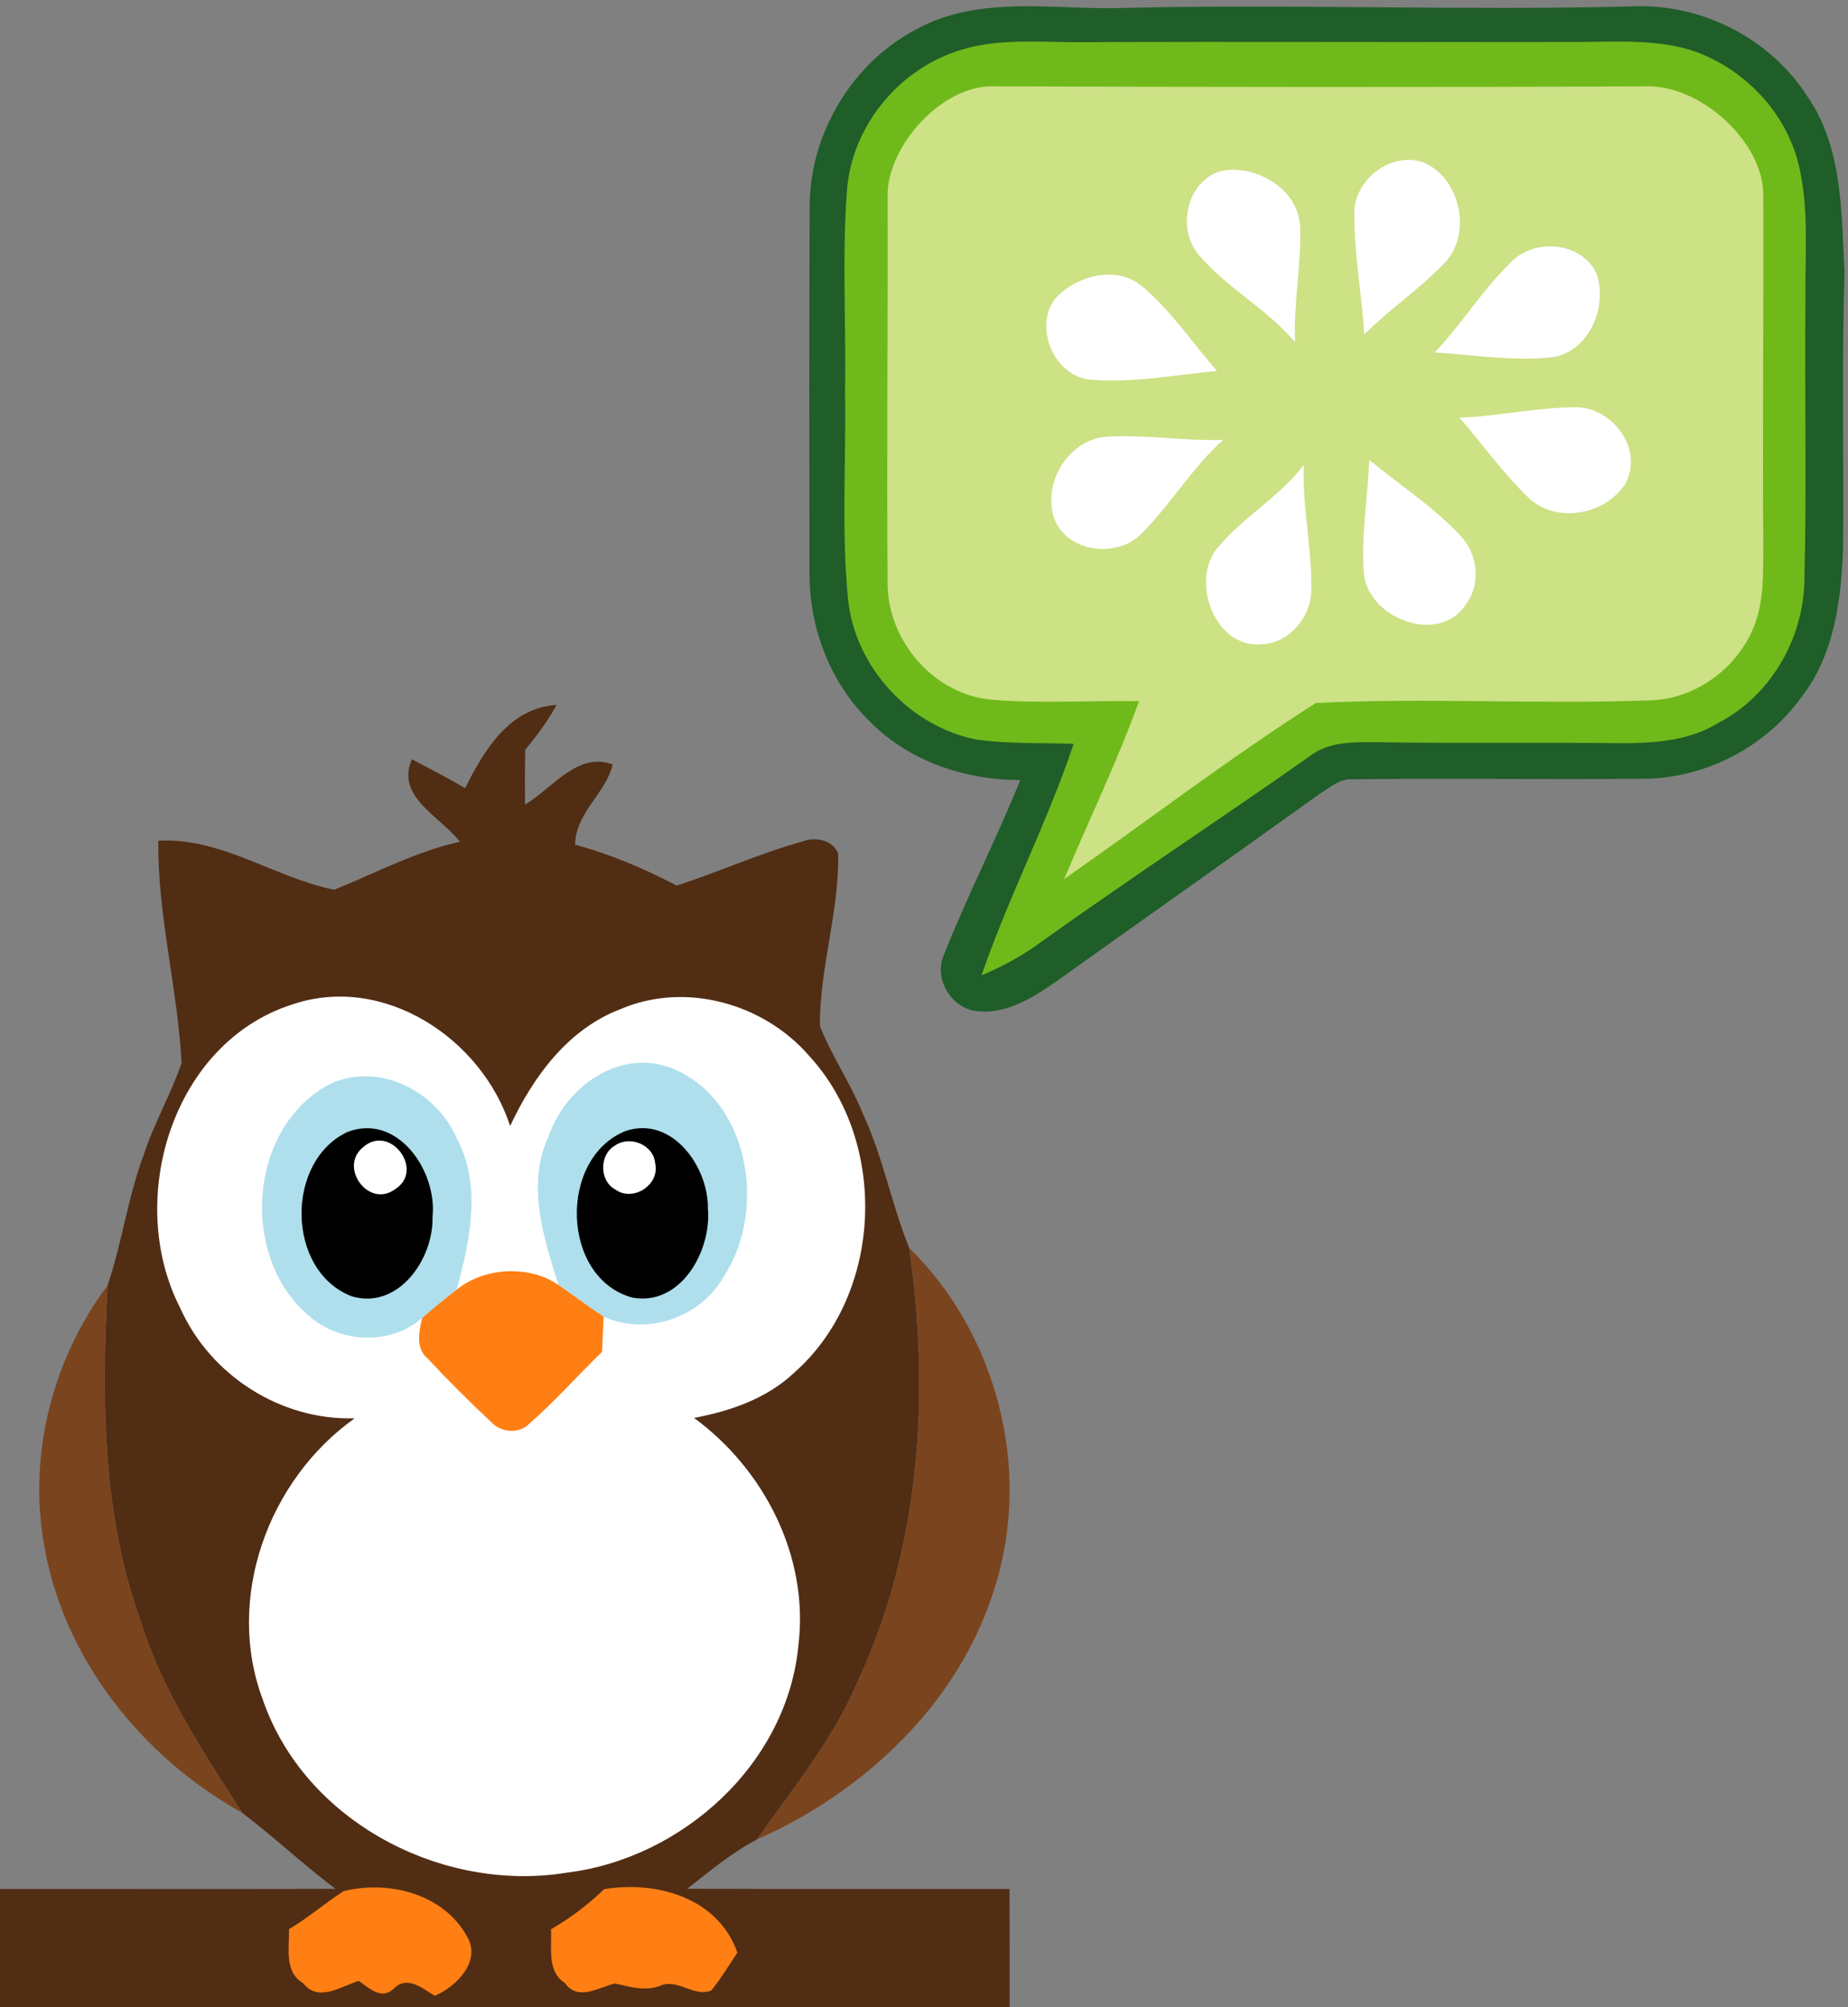 <?xml version="1.0" encoding="UTF-8" standalone="no"?>
<svg width="93px" height="101px" viewBox="0 0 93 101" version="1.1" xmlns="http://www.w3.org/2000/svg" xmlns:xlink="http://www.w3.org/1999/xlink">
    <rect x="0" y="0" width="93" height="101" fill="#808080" stroke="none"/>
    <!-- Generator: Sketch 3.7.2 (28276) - http://www.bohemiancoding.com/sketch -->
    <title>nightwatch-cucumber-logo</title>
    <desc>Created with Sketch.</desc>
    <defs></defs>
    <g id="Page-1" stroke="none" stroke-width="1" fill="none" fill-rule="evenodd">
        <g id="nightwatch-cucumber-logo">
            <path d="M46.328,1.362 C49.399,-0.21 52.956,0.475 56.258,0.407 C64.873,0.192 73.484,0.539 82.094,0.324 C85.578,0.151 89.053,1.892 90.954,4.849 C92.741,7.417 92.664,10.694 92.823,13.697 C92.687,18.267 92.787,22.842 92.755,27.412 C92.678,30.085 92.342,32.928 90.641,35.099 C88.808,37.64 85.732,39.207 82.611,39.189 C77.753,39.235 72.898,39.157 68.044,39.216 C67.414,39.175 66.924,39.641 66.42,39.943 C62.002,43.115 57.551,46.25 53.123,49.412 C51.917,50.253 50.492,51.135 48.959,50.852 C47.748,50.573 46.99,49.161 47.521,48 C48.696,45.043 50.152,42.205 51.345,39.257 C48.578,39.253 45.765,38.325 43.783,36.319 C41.777,34.381 40.725,31.589 40.734,28.806 C40.729,22.704 40.72,16.599 40.743,10.498 C40.716,6.704 42.939,3.035 46.328,1.362 L46.328,1.362 Z" id="Shape" fill="#1F5D29"></path>
            <path d="M48.052,2.614 C50.102,1.874 52.32,2.139 54.457,2.121 C62.614,2.084 70.775,2.13 78.937,2.111 C80.974,2.13 83.06,1.924 85.043,2.504 C87.679,3.35 89.888,5.598 90.528,8.331 C91.049,10.534 90.832,12.815 90.859,15.059 C90.813,19.789 90.927,24.523 90.804,29.253 C90.741,32.192 89.08,35.039 86.463,36.383 C84.607,37.525 82.371,37.402 80.288,37.388 C76.65,37.361 73.016,37.407 69.378,37.352 C68.194,37.352 66.901,37.279 65.912,38.056 C61.434,41.204 56.862,44.211 52.407,47.392 C51.477,48.082 50.46,48.635 49.394,49.083 C50.755,45.126 52.702,41.405 54.031,37.434 C52.407,37.375 50.778,37.439 49.168,37.224 C45.801,36.566 43.034,33.604 42.676,30.149 C42.335,26.662 42.589,23.143 42.526,19.642 C42.585,16.297 42.372,12.947 42.621,9.611 C42.844,6.462 45.098,3.629 48.052,2.614 L48.052,2.614 Z" id="Shape" fill="#6FB91B"></path>
            <path d="M49.907,4.343 C59.597,4.379 73.307,4.393 83.001,4.343 C85.763,4.393 88.736,7.23 88.736,9.788 C88.758,15.419 88.695,21.781 88.736,27.416 C88.727,28.796 88.786,30.222 88.268,31.534 C87.42,33.65 85.288,35.204 83.001,35.245 C77.412,35.451 71.801,35.103 66.221,35.377 C61.884,38.138 57.773,41.291 53.55,44.243 C54.802,41.255 56.222,38.334 57.32,35.286 C54.852,35.245 52.375,35.414 49.907,35.213 C46.99,34.966 44.617,32.197 44.667,29.267 C44.617,23.011 44.69,16.045 44.667,9.788 C44.69,7.347 47.346,4.343 49.907,4.343 Z" id="Shape" fill="#CDE185"></path>
            <path d="M68.162,10.932 C67.99,9.159 69.959,7.573 71.637,8.171 C73.511,8.967 74.119,11.818 72.653,13.281 C71.415,14.565 69.918,15.57 68.652,16.832 C68.543,14.862 68.158,12.911 68.162,10.932 L68.162,10.932 Z" id="Shape" fill="#FFFFFF"></path>
            <path d="M60.337,12.838 C59.134,11.453 59.783,8.852 61.693,8.564 C63.367,8.363 65.368,9.593 65.427,11.421 C65.49,13.359 65.091,15.278 65.173,17.22 C63.757,15.534 61.747,14.51 60.337,12.838 L60.337,12.838 Z" id="Shape" fill="#FFFFFF"></path>
            <path d="M76.097,13.139 C77.29,11.969 79.608,12.193 80.343,13.765 C80.946,15.461 79.912,17.824 77.988,17.993 C76.056,18.175 74.123,17.856 72.2,17.737 C73.583,16.279 74.645,14.528 76.097,13.139 L76.097,13.139 Z" id="Shape" fill="#FFFFFF"></path>
            <path d="M53.291,14.83 C54.366,13.838 56.213,13.381 57.429,14.373 C58.917,15.593 59.983,17.234 61.248,18.669 C59.112,18.866 56.966,19.295 54.816,19.099 C52.956,18.893 51.889,16.178 53.291,14.83 L53.291,14.83 Z" id="Shape" fill="#FFFFFF"></path>
            <path d="M73.452,21.018 C75.448,20.95 77.417,20.474 79.417,20.497 C81.218,20.584 82.716,22.64 81.795,24.336 C80.788,25.949 78.206,26.388 76.85,24.976 C75.602,23.76 74.591,22.334 73.452,21.018 L73.452,21.018 Z" id="Shape" fill="#FFFFFF"></path>
            <path d="M53.028,26.022 C52.475,24.194 53.854,22.042 55.786,21.969 C57.714,21.873 59.633,22.202 61.561,22.133 C60.001,23.527 58.935,25.355 57.469,26.831 C56.236,28.134 53.632,27.814 53.028,26.022 L53.028,26.022 Z" id="Shape" fill="#FFFFFF"></path>
            <path d="M61.326,27.503 C62.609,25.99 64.397,24.994 65.613,23.399 C65.531,25.51 66.03,27.59 65.989,29.697 C65.994,31.036 64.891,32.347 63.544,32.416 C61.144,32.704 59.828,29.176 61.326,27.503 L61.326,27.503 Z" id="Shape" fill="#FFFFFF"></path>
            <path d="M68.911,23.148 C70.444,24.414 72.141,25.501 73.502,26.964 C74.364,27.864 74.55,29.404 73.769,30.414 C72.422,32.507 68.788,31.113 68.629,28.792 C68.507,26.904 68.82,25.026 68.911,23.148 L68.911,23.148 Z" id="Shape" fill="#FFFFFF"></path>
            <path d="M23.409,39.66 C24.371,37.74 25.627,35.629 28.013,35.469 C27.569,36.278 27.02,37.023 26.43,37.731 C26.417,38.65 26.412,39.568 26.426,40.487 C27.791,39.682 29.061,37.809 30.831,38.471 C30.49,39.934 28.966,40.884 28.943,42.507 C30.722,42.987 32.418,43.713 34.052,44.563 C36.188,43.878 38.239,42.936 40.398,42.342 C41.038,42.096 41.909,42.265 42.181,42.959 C42.236,45.875 41.247,48.709 41.26,51.62 C41.841,53.123 42.775,54.458 43.383,55.952 C44.418,58.146 44.849,60.559 45.756,62.803 C46.813,70.129 46.332,77.834 43.166,84.607 C41.932,87.536 39.899,89.991 38.094,92.568 C36.819,93.231 35.712,94.168 34.582,95.05 C39.99,95.068 45.398,95.054 50.805,95.059 C50.81,97.038 50.81,99.017 50.81,101 L0,101 L0,95.059 C5.63,95.054 11.255,95.068 16.885,95.054 C15.266,93.839 13.796,92.445 12.185,91.224 C10.23,88.144 8.148,85.082 7.073,81.55 C5.126,76.161 5.117,70.344 5.412,64.69 C6.147,62.515 6.442,60.207 7.254,58.054 C7.767,56.487 8.615,55.052 9.137,53.489 C8.942,49.746 7.925,46.072 7.966,42.31 C11.124,42.123 13.809,44.166 16.817,44.774 C18.913,43.933 20.918,42.85 23.141,42.361 C22.184,41.099 19.879,40.089 20.732,38.211 C21.63,38.677 22.529,39.152 23.409,39.66 L23.409,39.66 Z" id="Shape" fill="#512D14"></path>
            <path d="M14.712,50.546 C19.299,48.992 24.234,52.241 25.673,56.665 C26.834,54.174 28.594,51.78 31.234,50.779 C34.483,49.389 38.425,50.486 40.716,53.128 C44.74,57.497 44.445,65.147 39.958,69.087 C38.579,70.385 36.751,71.011 34.927,71.354 C38.448,73.931 40.707,78.318 40.185,82.742 C39.645,88.747 34.342,93.519 28.54,94.236 C22.284,95.269 15.343,91.691 13.224,85.526 C11.31,80.425 13.51,74.452 17.851,71.372 C14.141,71.491 10.588,69.224 9.069,65.824 C6.283,60.385 8.669,52.47 14.712,50.546 L14.712,50.546 Z" id="Shape" fill="#FFFFFF"></path>
            <path d="M27.623,57.145 C28.467,54.709 31.13,52.78 33.72,53.722 C37.694,55.235 38.624,60.829 36.456,64.188 C35.304,66.285 32.555,67.259 30.377,66.253 C29.597,65.751 28.866,65.184 28.104,64.663 C27.347,62.254 26.471,59.59 27.623,57.145 L27.623,57.145 Z" id="Shape" fill="#AFDFEC"></path>
            <path d="M16.495,54.609 C18.945,53.37 21.921,54.851 22.973,57.259 C24.266,59.649 23.645,62.419 22.987,64.896 C22.384,65.348 21.812,65.837 21.245,66.322 C19.648,67.725 17.085,67.597 15.529,66.203 C12.076,63.278 12.476,56.834 16.495,54.609 L16.495,54.609 Z" id="Shape" fill="#AFDFEC"></path>
            <path d="M17.489,56.962 C20.02,55.998 22.012,58.946 21.767,61.24 C21.821,63.356 20.052,65.915 17.715,65.239 C14.408,63.986 14.327,58.447 17.489,56.962 L17.489,56.962 Z" id="Shape" fill="#000000"></path>
            <path d="M31.479,56.916 C33.807,56.126 35.658,58.708 35.626,60.824 C35.812,62.963 34.242,65.764 31.801,65.294 C28.227,64.288 28.095,58.278 31.479,56.916 L31.479,56.916 Z" id="Shape" fill="#000000"></path>
            <path d="M18.264,57.739 C19.621,56.51 21.417,58.904 19.866,59.855 C18.55,60.815 17.035,58.74 18.264,57.739 L18.264,57.739 Z" id="Shape" fill="#FFFFFF"></path>
            <path d="M30.949,57.648 C31.697,57.118 32.895,57.607 32.972,58.543 C33.221,59.627 31.842,60.513 30.962,59.855 C30.15,59.425 30.159,58.086 30.949,57.648 L30.949,57.648 Z" id="Shape" fill="#FFFFFF"></path>
            <path d="M45.756,62.803 C50.152,67.094 51.93,73.899 50.088,79.799 C48.333,85.649 43.547,90.155 38.094,92.568 C39.899,89.991 41.932,87.536 43.166,84.607 C46.332,77.834 46.813,70.129 45.756,62.803 L45.756,62.803 Z" id="Shape" fill="#7A441E"></path>
            <path d="M22.987,64.896 C24.384,63.767 26.621,63.648 28.104,64.663 C28.866,65.184 29.597,65.751 30.377,66.253 C30.35,66.843 30.323,67.437 30.3,68.026 C29.061,69.228 27.918,70.531 26.616,71.664 C26.113,72.181 25.169,72.08 24.706,71.55 C23.599,70.517 22.529,69.448 21.499,68.342 C20.905,67.839 21.091,66.98 21.245,66.322 C21.812,65.837 22.384,65.348 22.987,64.896 L22.987,64.896 Z" id="Shape" fill="#FF7F14"></path>
            <path d="M2.214,77.706 C1.415,73.159 2.658,68.365 5.412,64.69 C5.117,70.344 5.126,76.161 7.073,81.55 C8.148,85.082 10.23,88.144 12.185,91.224 C7.168,88.432 3.176,83.478 2.214,77.706 L2.214,77.706 Z" id="Shape" fill="#7A441E"></path>
            <path d="M17.289,95.169 C19.566,94.602 22.347,95.301 23.527,97.49 C24.216,98.715 22.946,99.99 21.88,100.433 C21.249,100.063 20.496,99.382 19.816,100.077 C19.194,100.662 18.6,100.059 18.056,99.684 C17.157,99.958 16.028,100.781 15.257,99.803 C14.286,99.222 14.567,98.029 14.544,97.079 C15.506,96.517 16.35,95.772 17.289,95.169 L17.289,95.169 Z" id="Shape" fill="#FF7F14"></path>
            <path d="M27.728,97.088 C28.698,96.53 29.592,95.849 30.404,95.068 C33.035,94.634 36.138,95.493 37.109,98.262 C36.678,98.898 36.288,99.565 35.803,100.159 C34.977,100.525 34.156,99.606 33.308,99.894 C32.518,100.241 31.733,99.985 30.949,99.816 C30.109,100.008 29.089,100.726 28.426,99.789 C27.501,99.19 27.787,98.02 27.728,97.088 L27.728,97.088 Z" id="Shape" fill="#FF7F14"></path>
        </g>
    </g>
</svg>